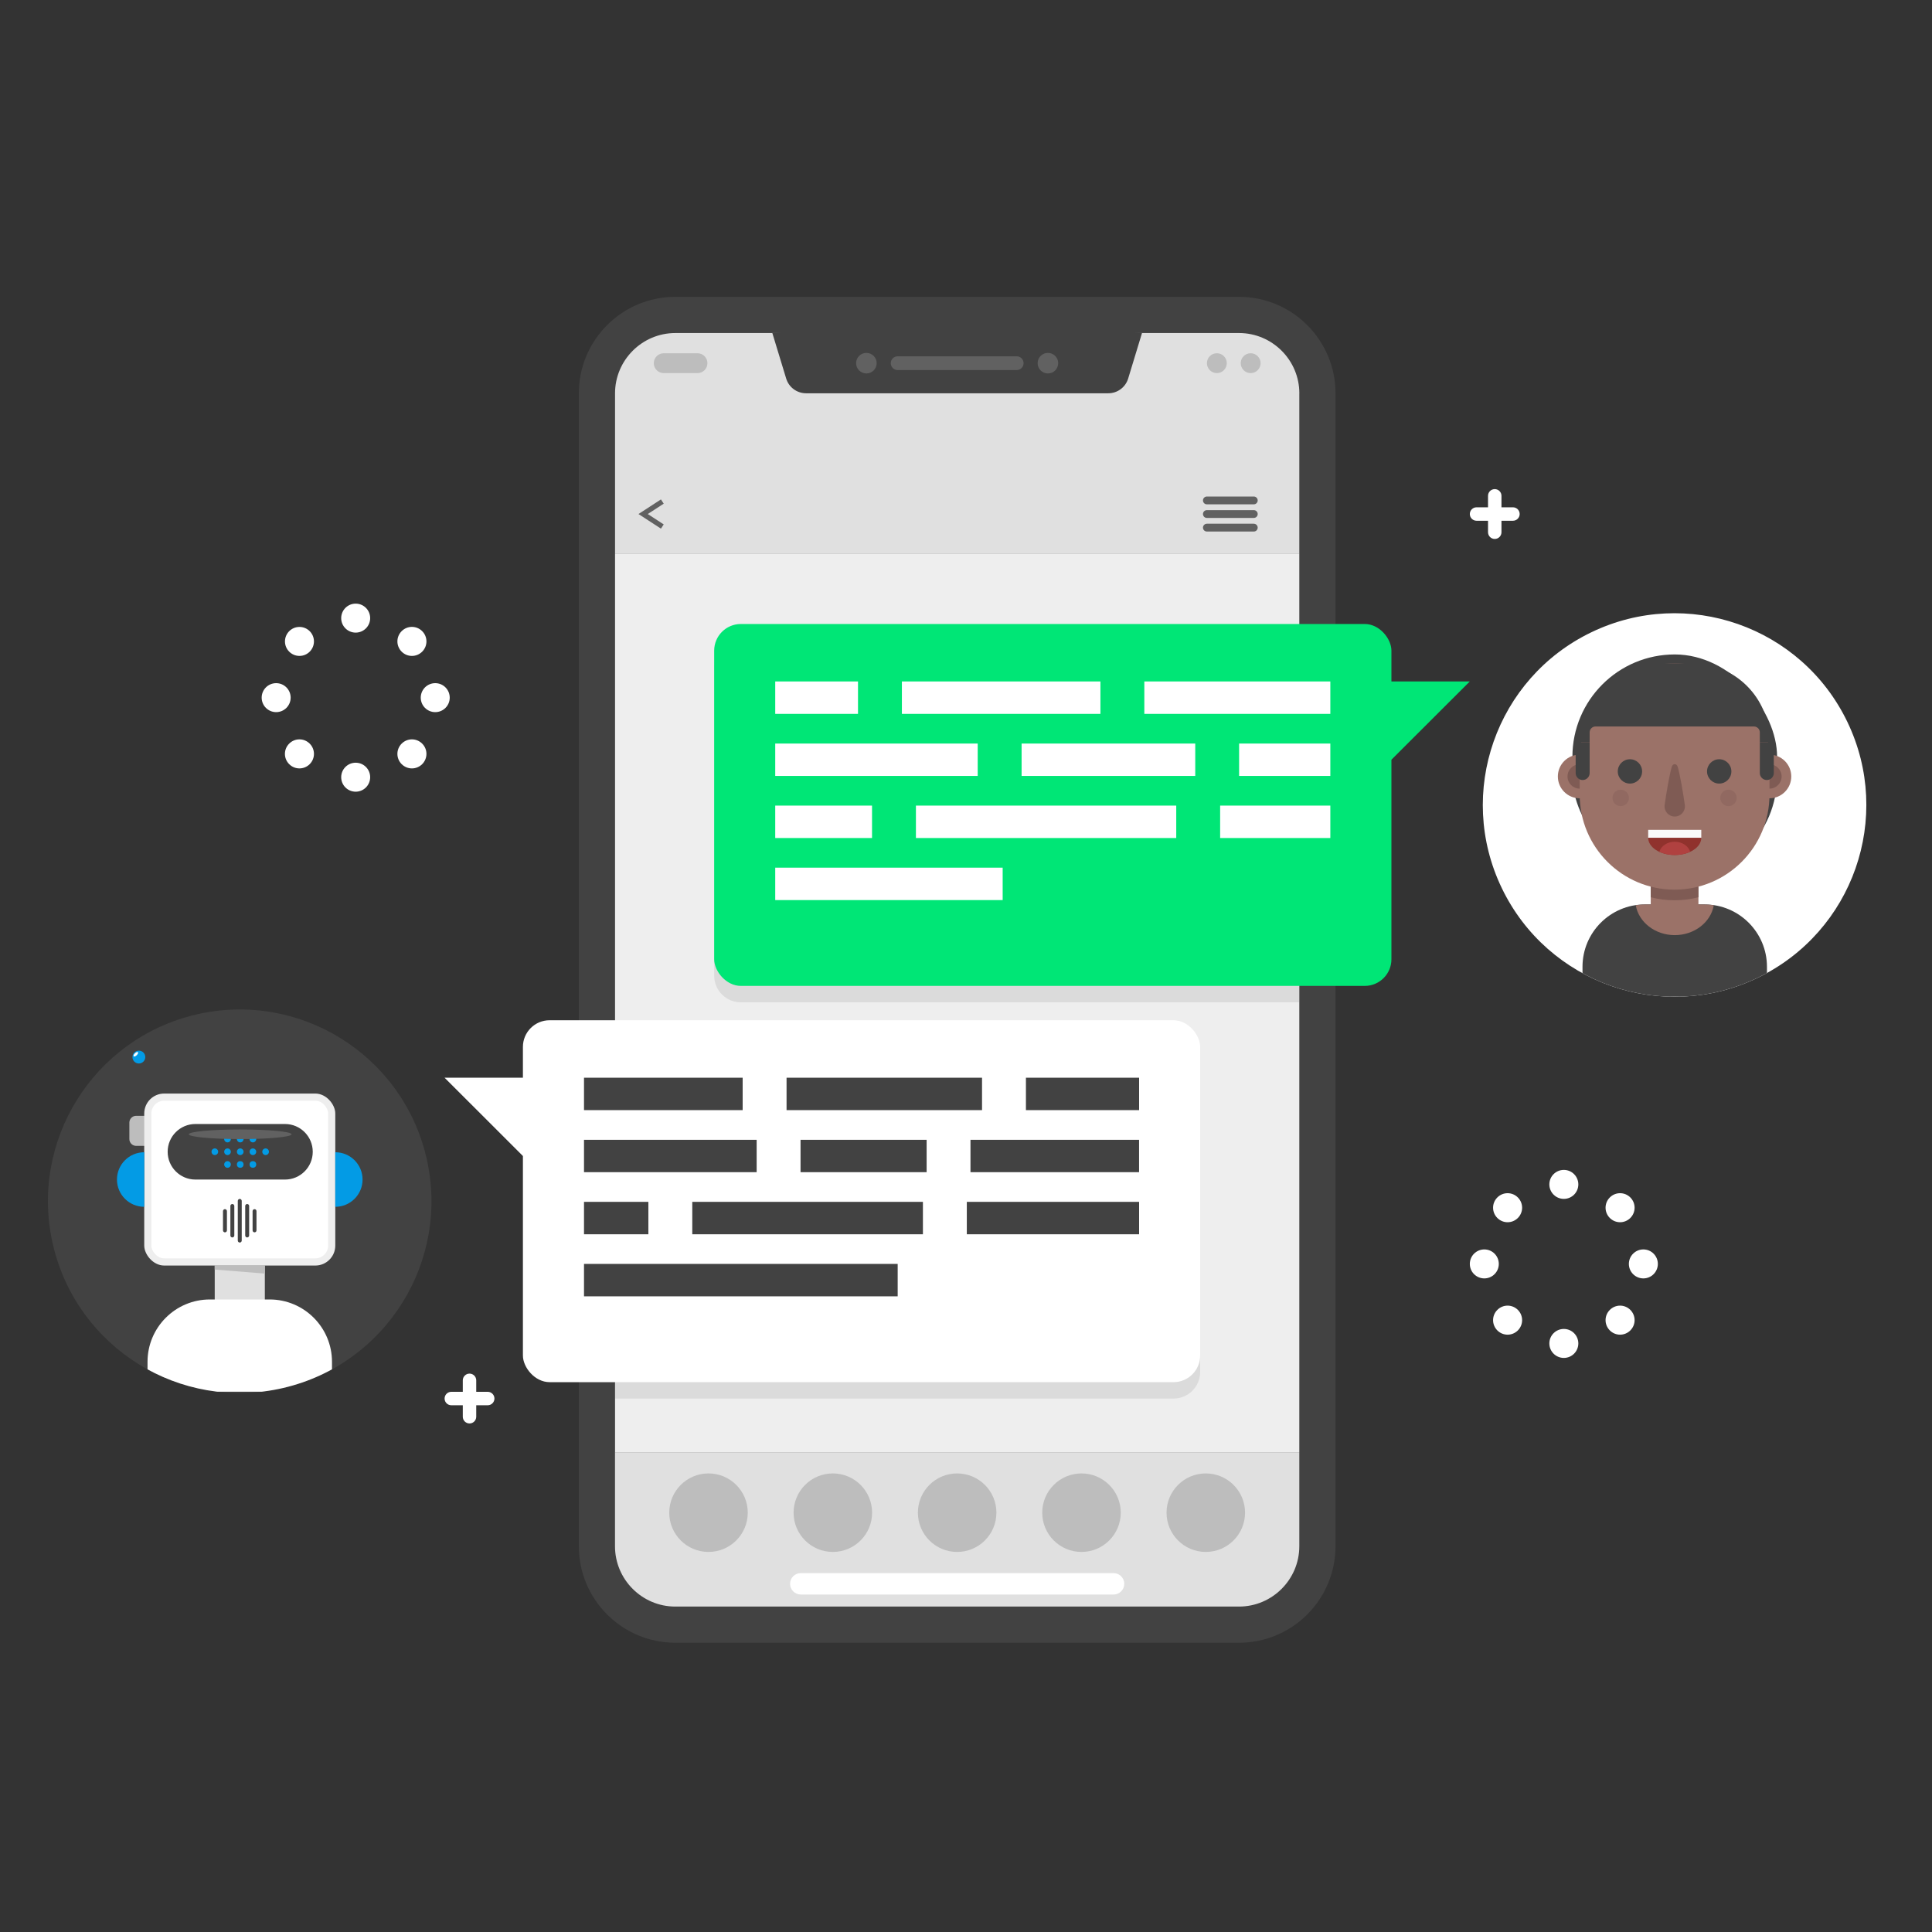 <?xml version="1.0" encoding="UTF-8"?>
<svg xmlns="http://www.w3.org/2000/svg" xmlns:xlink="http://www.w3.org/1999/xlink" viewBox="0 0 500 500">
  <rect x="0" y="0" width="500" height="500" fill="#333333" stroke="none"/>
  <defs>
    <style>
      .cls-1 {
        fill: #9b7268;
      }

      .cls-2 {
        mix-blend-mode: multiply;
        opacity: .16;
      }

      .cls-2, .cls-3, .cls-4, .cls-5, .cls-6 {
        fill: none;
      }

      .cls-7 {
        fill: #fff;
      }

      .cls-8 {
        fill: #fafafa;
      }

      .cls-9 {
        fill: #b04140;
      }

      .cls-10 {
        fill: #00e676;
      }

      .cls-11 {
        fill: #916961;
      }

      .cls-12 {
        fill: #e0e0e0;
      }

      .cls-13 {
        fill: #bdbdbd;
      }

      .cls-14 {
        fill: #039be5;
      }

      .cls-15 {
        fill: #7f5b54;
      }

      .cls-16 {
        fill: #424242;
      }

      .cls-3 {
        isolation: isolate;
      }

      .cls-17 {
        mix-blend-mode: screen;
      }

      .cls-17, .cls-18 {
        fill: #616161;
      }

      .cls-19 {
        fill: #757575;
      }

      .cls-5 {
        clip-path: url(#clippath);
      }

      .cls-6 {
        clip-path: url(#clippath-1);
      }

      .cls-20 {
        fill: #90322d;
      }

      .cls-21 {
        fill: #eee;
      }
    </style>
    <clipPath id="clippath">
      <circle class="cls-4" cx="433.38" cy="208.32" r="49.62" transform="translate(-47.47 208.56) rotate(-25.7)"/>
    </clipPath>
    <clipPath id="clippath-1">
      <circle class="cls-4" cx="62.05" cy="310.87" r="49.62" transform="translate(-68.96 22.21) rotate(-13.12)"/>
    </clipPath>
  </defs>
  <g class="cls-3">
    <g id="Capa_1" data-name="Capa 1">
      <path class="cls-7" d="m391.55,131.29h-2.97v-2.97c0-.96-.78-1.74-1.74-1.74s-1.74.78-1.74,1.74v2.97h-2.97c-.96,0-1.74.78-1.74,1.74s.78,1.74,1.74,1.74h2.97v2.97c0,.96.78,1.74,1.74,1.74s1.74-.78,1.74-1.74v-2.97h2.97c.96,0,1.74-.78,1.74-1.74s-.78-1.74-1.74-1.74Z"/>
      <path class="cls-7" d="m126.22,360.2h-2.97v-2.97c0-.96-.78-1.74-1.74-1.74s-1.74.78-1.74,1.74v2.97h-2.97c-.96,0-1.74.78-1.74,1.74s.78,1.74,1.74,1.74h2.97v2.97c0,.96.78,1.74,1.74,1.74s1.74-.78,1.74-1.74v-2.97h2.97c.96,0,1.74-.78,1.74-1.74s-.78-1.74-1.74-1.74Z"/>
      <g>
        <circle class="cls-7" cx="92.05" cy="159.97" r="3.75"/>
        <path class="cls-7" d="m109.26,168.65c1.47-1.47,1.47-3.84,0-5.31s-3.84-1.47-5.31,0c-1.47,1.47-1.47,3.84,0,5.31,1.47,1.47,3.84,1.47,5.31,0Z"/>
        <circle class="cls-7" cx="112.64" cy="180.55" r="3.75"/>
        <path class="cls-7" d="m103.95,192.45c-1.47,1.47-1.47,3.84,0,5.31,1.47,1.47,3.84,1.47,5.31,0,1.47-1.47,1.47-3.84,0-5.31s-3.84-1.47-5.31,0Z"/>
        <circle class="cls-7" cx="92.05" cy="201.14" r="3.75"/>
        <path class="cls-7" d="m74.84,192.45c-1.47,1.47-1.47,3.84,0,5.31,1.47,1.47,3.84,1.47,5.31,0,1.47-1.47,1.47-3.84,0-5.31s-3.84-1.47-5.31,0Z"/>
        <circle class="cls-7" cx="71.47" cy="180.55" r="3.75"/>
        <circle class="cls-7" cx="77.5" cy="166" r="3.75"/>
      </g>
      <g>
        <path class="cls-7" d="m404.72,302.77c-2.07,0-3.75,1.68-3.75,3.75s1.68,3.75,3.75,3.75,3.75-1.68,3.75-3.75-1.68-3.75-3.75-3.75Z"/>
        <path class="cls-7" d="m421.93,315.21c1.47-1.47,1.47-3.84,0-5.31-1.47-1.47-3.84-1.47-5.31,0-1.47,1.47-1.47,3.84,0,5.31,1.47,1.47,3.84,1.47,5.31,0Z"/>
        <path class="cls-7" d="m425.3,323.35c-2.07,0-3.75,1.68-3.75,3.75s1.68,3.75,3.75,3.75,3.75-1.68,3.75-3.75-1.68-3.75-3.75-3.75Z"/>
        <path class="cls-7" d="m416.62,339c-1.47,1.47-1.47,3.84,0,5.31,1.47,1.47,3.84,1.47,5.31,0,1.47-1.47,1.47-3.84,0-5.31-1.47-1.47-3.84-1.47-5.31,0Z"/>
        <path class="cls-7" d="m404.72,343.93c-2.07,0-3.75,1.68-3.75,3.75s1.68,3.75,3.75,3.75,3.75-1.68,3.75-3.75-1.68-3.75-3.75-3.75Z"/>
        <path class="cls-7" d="m387.51,339c-1.47,1.47-1.47,3.84,0,5.31,1.47,1.47,3.84,1.47,5.31,0s1.47-3.84,0-5.31-3.84-1.47-5.31,0Z"/>
        <path class="cls-7" d="m387.89,327.1c0-2.07-1.68-3.75-3.75-3.75s-3.75,1.68-3.75,3.75,1.68,3.75,3.75,3.75,3.75-1.68,3.75-3.75Z"/>
        <path class="cls-7" d="m387.51,309.9c-1.47,1.47-1.47,3.84,0,5.31,1.47,1.47,3.84,1.47,5.31,0,1.47-1.47,1.47-3.84,0-5.31s-3.84-1.47-5.31,0Z"/>
      </g>
      <g>
        <g>
          <path class="cls-16" d="m174.78,76.82h145.87c13.79,0,24.98,11.19,24.98,24.98v298.36c0,13.79-11.19,24.98-24.98,24.98h-145.87c-13.79,0-24.98-11.19-24.98-24.98V101.8c0-13.79,11.19-24.98,24.98-24.98Z"/>
          <path class="cls-12" d="m336.26,101.8v41.57h-177.09v-41.57c0-8.6,7.01-15.61,15.61-15.61h145.88c8.6,0,15.61,7.01,15.61,15.61Z"/>
          <path class="cls-16" d="m199.88,86.19l3.58,11.77c.69,2.27,2.78,3.82,5.15,3.82h78.21c2.37,0,4.46-1.55,5.15-3.82l3.58-11.77-42.93-4.18-52.74,4.18Z"/>
          <path class="cls-18" d="m263.12,92.21h-30.81c-.98,0-1.78.79-1.78,1.78s.79,1.78,1.78,1.78h30.81c.98,0,1.78-.79,1.78-1.78s-.79-1.78-1.78-1.78Z"/>
          <path class="cls-18" d="m226.88,93.99c0,1.47-1.19,2.66-2.66,2.66s-2.66-1.19-2.66-2.66,1.19-2.66,2.66-2.66,2.66,1.19,2.66,2.66Z"/>
          <path class="cls-18" d="m273.86,93.99c0,1.47-1.19,2.66-2.66,2.66s-2.66-1.19-2.66-2.66,1.19-2.66,2.66-2.66,2.66,1.19,2.66,2.66Z"/>
          <g>
            <path class="cls-18" d="m324.48,128.5h-12.14c-.56,0-1.01.45-1.01,1.01s.45,1.01,1.01,1.01h12.14c.56,0,1.01-.45,1.01-1.01s-.45-1.01-1.01-1.01Z"/>
            <path class="cls-18" d="m324.48,132.02h-12.14c-.56,0-1.01.45-1.01,1.01s.45,1.01,1.01,1.01h12.14c.56,0,1.01-.45,1.01-1.01s-.45-1.01-1.01-1.01Z"/>
            <path class="cls-18" d="m324.48,135.54h-12.14c-.56,0-1.01.45-1.01,1.01s.45,1.01,1.01,1.01h12.14c.56,0,1.01-.45,1.01-1.01s-.45-1.01-1.01-1.01Z"/>
          </g>
          <polygon class="cls-18" points="171.05 136.81 165.24 133.03 171.05 129.25 171.77 130.35 167.64 133.03 171.77 135.72 171.05 136.81"/>
          <path class="cls-13" d="m321.1,93.99c0,1.42,1.15,2.57,2.57,2.57s2.57-1.15,2.57-2.57-1.15-2.57-2.57-2.57-2.57,1.15-2.57,2.57Z"/>
          <path class="cls-13" d="m312.35,93.99c0,1.42,1.15,2.57,2.57,2.57s2.57-1.15,2.57-2.57-1.15-2.57-2.57-2.57-2.57,1.15-2.57,2.57Z"/>
          <path class="cls-13" d="m180.51,91.42h-8.74c-1.42,0-2.57,1.15-2.57,2.57s1.15,2.57,2.57,2.57h8.74c1.42,0,2.57-1.15,2.57-2.57s-1.15-2.57-2.57-2.57Z"/>
          <path class="cls-12" d="m336.26,375.83v24.34c0,8.6-7.01,15.61-15.61,15.61h-145.88c-8.6,0-15.61-7.01-15.61-15.61v-24.34h177.09Z"/>
          <path class="cls-7" d="m288.19,407.12h-80.95c-1.53,0-2.77,1.24-2.77,2.77s1.24,2.77,2.77,2.77h80.95c1.53,0,2.77-1.24,2.77-2.77s-1.24-2.77-2.77-2.77Z"/>
          <circle class="cls-13" cx="183.36" cy="391.48" r="10.16"/>
          <circle class="cls-13" cx="215.54" cy="391.48" r="10.16"/>
          <circle class="cls-13" cx="247.71" cy="391.48" r="10.16"/>
          <circle class="cls-13" cx="279.89" cy="391.48" r="10.16"/>
          <circle class="cls-13" cx="312.06" cy="391.48" r="10.16"/>
          <rect class="cls-21" x="159.17" y="143.36" width="177.09" height="232.46"/>
        </g>
        <g class="cls-2">
          <path class="cls-19" d="m310.6,275.19v79.87c0,3.8-3.08,6.89-6.9,6.89h-144.53v-93.66h144.53c3.82,0,6.9,3.08,6.9,6.9Z"/>
          <path class="cls-19" d="m336.26,165.74v93.66h-144.53c-3.82,0-6.9-3.08-6.9-6.9v-79.87c0-3.8,3.08-6.89,6.9-6.89h144.53Z"/>
        </g>
        <g>
          <g>
            <g>
              <circle class="cls-7" cx="433.38" cy="208.32" r="49.62" transform="translate(-47.47 208.56) rotate(-25.7)"/>
              <g class="cls-5">
                <g>
                  <path class="cls-16" d="m441.15,234.07h-15.46c-8.91,0-16.14,7.23-16.14,16.14v7.73h47.74v-7.73c0-8.91-7.23-16.14-16.14-16.14Z"/>
                  <rect class="cls-16" x="406.94" y="169.37" width="52.97" height="58.06" rx="26.48" ry="26.48"/>
                  <rect class="cls-1" x="427.21" y="222.75" width="12.34" height="14.58"/>
                  <path class="cls-15" d="m427.21,232.21c1.97.51,4.04.78,6.17.78h0c2.13,0,4.2-.27,6.17-.78v-9.07h-12.34v9.07Z"/>
                  <circle class="cls-1" cx="457.93" cy="200.95" r="5.65"/>
                  <path class="cls-15" d="m454.78,200.95c0,1.74,1.41,3.15,3.15,3.15s3.15-1.41,3.15-3.15-1.41-3.15-3.15-3.15-3.15,1.41-3.15,3.15Z"/>
                  <path class="cls-1" d="m414.47,200.95c0,3.12-2.53,5.65-5.65,5.65s-5.65-2.53-5.65-5.65,2.53-5.65,5.65-5.65,5.65,2.53,5.65,5.65Z"/>
                  <path class="cls-15" d="m411.97,200.95c0,1.74-1.41,3.15-3.15,3.15s-3.15-1.41-3.15-3.15,1.41-3.15,3.15-3.15,3.15,1.41,3.15,3.15Z"/>
                  <path class="cls-1" d="m433.38,171.67h0c-13.56,0-24.56,10.99-24.56,24.56v9.45c0,13.56,10.99,24.56,24.56,24.56h0c13.56,0,24.56-10.99,24.56-24.56v-9.45c0-13.56-10.99-24.56-24.56-24.56Z"/>
                  <path class="cls-16" d="m424.98,199.64c0,1.74-1.41,3.15-3.15,3.15s-3.15-1.41-3.15-3.15,1.41-3.15,3.15-3.15,3.15,1.41,3.15,3.15Z"/>
                  <path class="cls-16" d="m448.08,199.64c0,1.74-1.41,3.15-3.15,3.15s-3.15-1.41-3.15-3.15,1.41-3.15,3.15-3.15,3.15,1.41,3.15,3.15Z"/>
                  <path class="cls-11" d="m421.56,206.5c0,1.18-.95,2.13-2.13,2.13s-2.13-.95-2.13-2.13.95-2.13,2.13-2.13,2.13.95,2.13,2.13Z"/>
                  <path class="cls-11" d="m445.2,206.5c0,1.18.95,2.13,2.13,2.13s2.13-.95,2.13-2.13-.95-2.13-2.13-2.13-2.13.95-2.13,2.13Z"/>
                  <g>
                    <rect class="cls-8" x="426.55" y="214.76" width="13.74" height="2.07"/>
                    <path class="cls-20" d="m426.55,216.83c0,2.46,3.08,4.45,6.87,4.45s6.87-1.99,6.87-4.45h-13.74Z"/>
                    <path class="cls-9" d="m437.41,220.45c-1.12.53-2.5.83-3.99.83s-2.87-.31-3.99-.83c.44-1.5,2.06-2.61,3.99-2.61s3.55,1.11,3.99,2.61Z"/>
                  </g>
                  <path class="cls-15" d="m436.03,208.32c-.44-3.16-1.24-7.82-1.84-9.87-.27-.91-1.28-.91-1.54,0-.6,2.05-1.4,6.71-1.84,9.87-.22,1.58,1.01,3,2.61,3h0c1.6,0,2.83-1.41,2.61-3Z"/>
                  <path class="cls-16" d="m407.78,192.07v7.99c0,1,.81,1.81,1.81,1.81s1.81-.81,1.81-1.81v-7.99h-3.62Z"/>
                  <path class="cls-16" d="m459.06,192.07v7.99c0,1-.81,1.81-1.81,1.81s-1.81-.81-1.81-1.81v-7.99h3.62Z"/>
                  <path class="cls-16" d="m437.99,171.67h-9.13c-11.04,0-19.99,8.95-19.99,19.99v.42h2.53v-2.54c0-.85.69-1.53,1.53-1.53h40.98c.85,0,1.53.69,1.53,1.53v2.54h2.53v-.42c0-11.04-8.95-19.99-19.99-19.99Z"/>
                  <path class="cls-1" d="m443.53,234.27c-.78-.11-1.56-.19-2.37-.19h-15.46c-.81,0-1.6.08-2.37.19.76,4.38,4.99,7.74,10.1,7.74s9.34-3.36,10.1-7.74Z"/>
                </g>
              </g>
            </g>
            <g>
              <rect class="cls-10" x="184.83" y="161.49" width="175.27" height="93.66" rx="6.9" ry="6.9"/>
              <polygon class="cls-10" points="360.09 176.36 339.81 176.36 360.09 196.62 380.38 176.36 360.09 176.36"/>
              <rect class="cls-7" x="200.63" y="176.36" width="21.42" height="8.39"/>
              <rect class="cls-7" x="233.41" y="176.36" width="51.38" height="8.39"/>
              <rect class="cls-7" x="296.15" y="176.36" width="48.14" height="8.39"/>
              <rect class="cls-7" x="200.63" y="192.43" width="52.4" height="8.38"/>
              <rect class="cls-7" x="264.39" y="192.43" width="44.94" height="8.38"/>
              <rect class="cls-7" x="320.68" y="192.43" width="23.61" height="8.38"/>
              <rect class="cls-7" x="200.63" y="208.49" width="25.05" height="8.39"/>
              <rect class="cls-7" x="237.04" y="208.49" width="67.37" height="8.39"/>
              <rect class="cls-7" x="315.77" y="208.49" width="28.52" height="8.39"/>
              <rect class="cls-7" x="200.63" y="224.55" width="58.86" height="8.39"/>
            </g>
          </g>
          <g>
            <g>
              <circle class="cls-16" cx="62.05" cy="310.87" r="49.62" transform="translate(-68.96 22.21) rotate(-13.12)"/>
              <g class="cls-6">
                <g>
                  <g>
                    <rect class="cls-16" x="35.63" y="274.7" width=".63" height="19.61"/>
                    <path class="cls-14" d="m37.6,273.57c0,.91-.74,1.66-1.66,1.66s-1.66-.74-1.66-1.66.74-1.66,1.66-1.66,1.66.74,1.66,1.66Z"/>
                    <path class="cls-7" d="m34.91,272.6c-.3.3-.44.65-.3.78.13.13.48,0,.78-.3s.44-.65.3-.78c-.13-.13-.48,0-.78.3Z"/>
                    <path class="cls-13" d="m35.24,288.77c-.97,0-1.76.79-1.76,1.76v4.26c0,.97.79,1.76,1.76,1.76h6.77v-7.78h-6.77Z"/>
                    <rect class="cls-21" x="37.33" y="283.01" width="49.44" height="44.51" rx="5.16" ry="5.16"/>
                    <rect class="cls-7" x="39.18" y="284.86" width="45.74" height="40.8" rx="3.31" ry="3.31"/>
                    <path class="cls-16" d="m73.75,290.89h-23.17c-3.97,0-7.19,3.22-7.19,7.19s3.22,7.19,7.19,7.19h23.17c3.97,0,7.19-3.22,7.19-7.19s-3.22-7.19-7.19-7.19Z"/>
                    <path class="cls-14" d="m30.27,305.26c0,3.9,3.16,7.06,7.06,7.06v-14.12c-3.9,0-7.06,3.16-7.06,7.06Z"/>
                    <path class="cls-14" d="m93.83,305.26c0,3.9-3.16,7.06-7.06,7.06v-14.12c3.9,0,7.06,3.16,7.06,7.06Z"/>
                    <rect class="cls-12" x="55.57" y="327.51" width="12.97" height="11.02"/>
                    <polygon class="cls-13" points="68.53 329.6 55.57 328.56 55.57 327.51 68.53 327.51 68.53 329.6"/>
                    <g>
                      <path class="cls-14" d="m58.88,300.5c-.48,0-.86.39-.86.86s.39.86.86.86.86-.39.86-.86-.39-.86-.86-.86Z"/>
                      <circle class="cls-14" cx="62.17" cy="301.36" r=".86"/>
                      <circle class="cls-14" cx="65.45" cy="301.36" r=".86"/>
                      <path class="cls-14" d="m55.6,297.21c-.48,0-.86.39-.86.86s.39.86.86.86.86-.39.86-.86-.39-.86-.86-.86Z"/>
                      <path class="cls-14" d="m58.88,297.21c-.48,0-.86.39-.86.86s.39.86.86.86.86-.39.86-.86-.39-.86-.86-.86Z"/>
                      <path class="cls-14" d="m62.17,297.21c-.48,0-.86.39-.86.86s.39.86.86.86.86-.39.86-.86-.39-.86-.86-.86Z"/>
                      <path class="cls-14" d="m65.45,297.21c-.48,0-.86.39-.86.86s.39.86.86.86.86-.39.86-.86-.39-.86-.86-.86Z"/>
                      <path class="cls-14" d="m68.74,297.21c-.48,0-.86.39-.86.86s.39.86.86.86.86-.39.86-.86-.39-.86-.86-.86Z"/>
                      <path class="cls-14" d="m58.88,293.93c-.48,0-.86.39-.86.86s.39.86.86.86.86-.39.86-.86-.39-.86-.86-.86Z"/>
                      <path class="cls-14" d="m62.17,293.93c-.48,0-.86.39-.86.86s.39.86.86.86.86-.39.86-.86-.39-.86-.86-.86Z"/>
                      <path class="cls-14" d="m65.45,293.93c-.48,0-.86.39-.86.86s.39.86.86.86.86-.39.86-.86-.39-.86-.86-.86Z"/>
                    </g>
                    <g>
                      <path class="cls-16" d="m65.88,318.93c.28,0,.5-.23.5-.51v-4.98c0-.28-.23-.51-.5-.51s-.51.23-.51.51v4.98c0,.28.23.51.51.51Z"/>
                      <path class="cls-16" d="m63.97,320.25c.28,0,.51-.23.51-.51v-7.63c0-.28-.23-.51-.51-.51s-.51.23-.51.51v7.63c0,.28.23.51.51.51Z"/>
                      <path class="cls-16" d="m62.05,321.57c.28,0,.51-.23.51-.51v-10.27c0-.28-.23-.51-.51-.51s-.51.23-.51.51v10.27c0,.28.23.51.51.51Z"/>
                      <path class="cls-16" d="m60.13,320.25c.28,0,.51-.23.51-.51v-7.63c0-.28-.23-.51-.51-.51s-.51.23-.51.51v7.63c0,.28.23.51.51.51Z"/>
                      <path class="cls-16" d="m58.22,318.93c.28,0,.51-.23.51-.51v-4.98c0-.28-.23-.51-.51-.51s-.51.23-.51.51v4.98c0,.28.23.51.51.51Z"/>
                    </g>
                    <path class="cls-17" d="m75.46,293.55c0,.69-5.95,1.24-13.3,1.24s-13.3-.56-13.3-1.24,5.95-1.24,13.3-1.24,13.3.56,13.3,1.24Z"/>
                  </g>
                  <path class="cls-7" d="m69.78,336.3h-15.46c-8.91,0-16.14,7.23-16.14,16.14v7.73h47.74v-7.73c0-8.91-7.23-16.14-16.14-16.14Z"/>
                </g>
              </g>
            </g>
            <g>
              <rect class="cls-7" x="135.33" y="264.04" width="175.27" height="93.66" rx="6.9" ry="6.9"/>
              <polygon class="cls-7" points="135.33 278.91 115.05 278.91 135.33 299.17 155.62 278.91 135.33 278.91"/>
              <g>
                <rect class="cls-16" x="151.14" y="278.91" width="41.06" height="8.39"/>
                <rect class="cls-16" x="203.56" y="278.91" width="50.59" height="8.39"/>
                <rect class="cls-16" x="265.51" y="278.91" width="29.29" height="8.39"/>
                <rect class="cls-16" x="151.14" y="294.98" width="44.68" height="8.38"/>
                <rect class="cls-16" x="207.18" y="294.98" width="32.63" height="8.38"/>
                <rect class="cls-16" x="251.16" y="294.98" width="43.63" height="8.38"/>
                <rect class="cls-16" x="151.14" y="311.04" width="16.66" height="8.39"/>
                <rect class="cls-16" x="179.16" y="311.04" width="59.69" height="8.39"/>
                <rect class="cls-16" x="250.21" y="311.04" width="44.59" height="8.39"/>
                <rect class="cls-16" x="151.14" y="327.1" width="81.18" height="8.39"/>
              </g>
            </g>
          </g>
        </g>
      </g>
    </g>
  </g>
</svg>